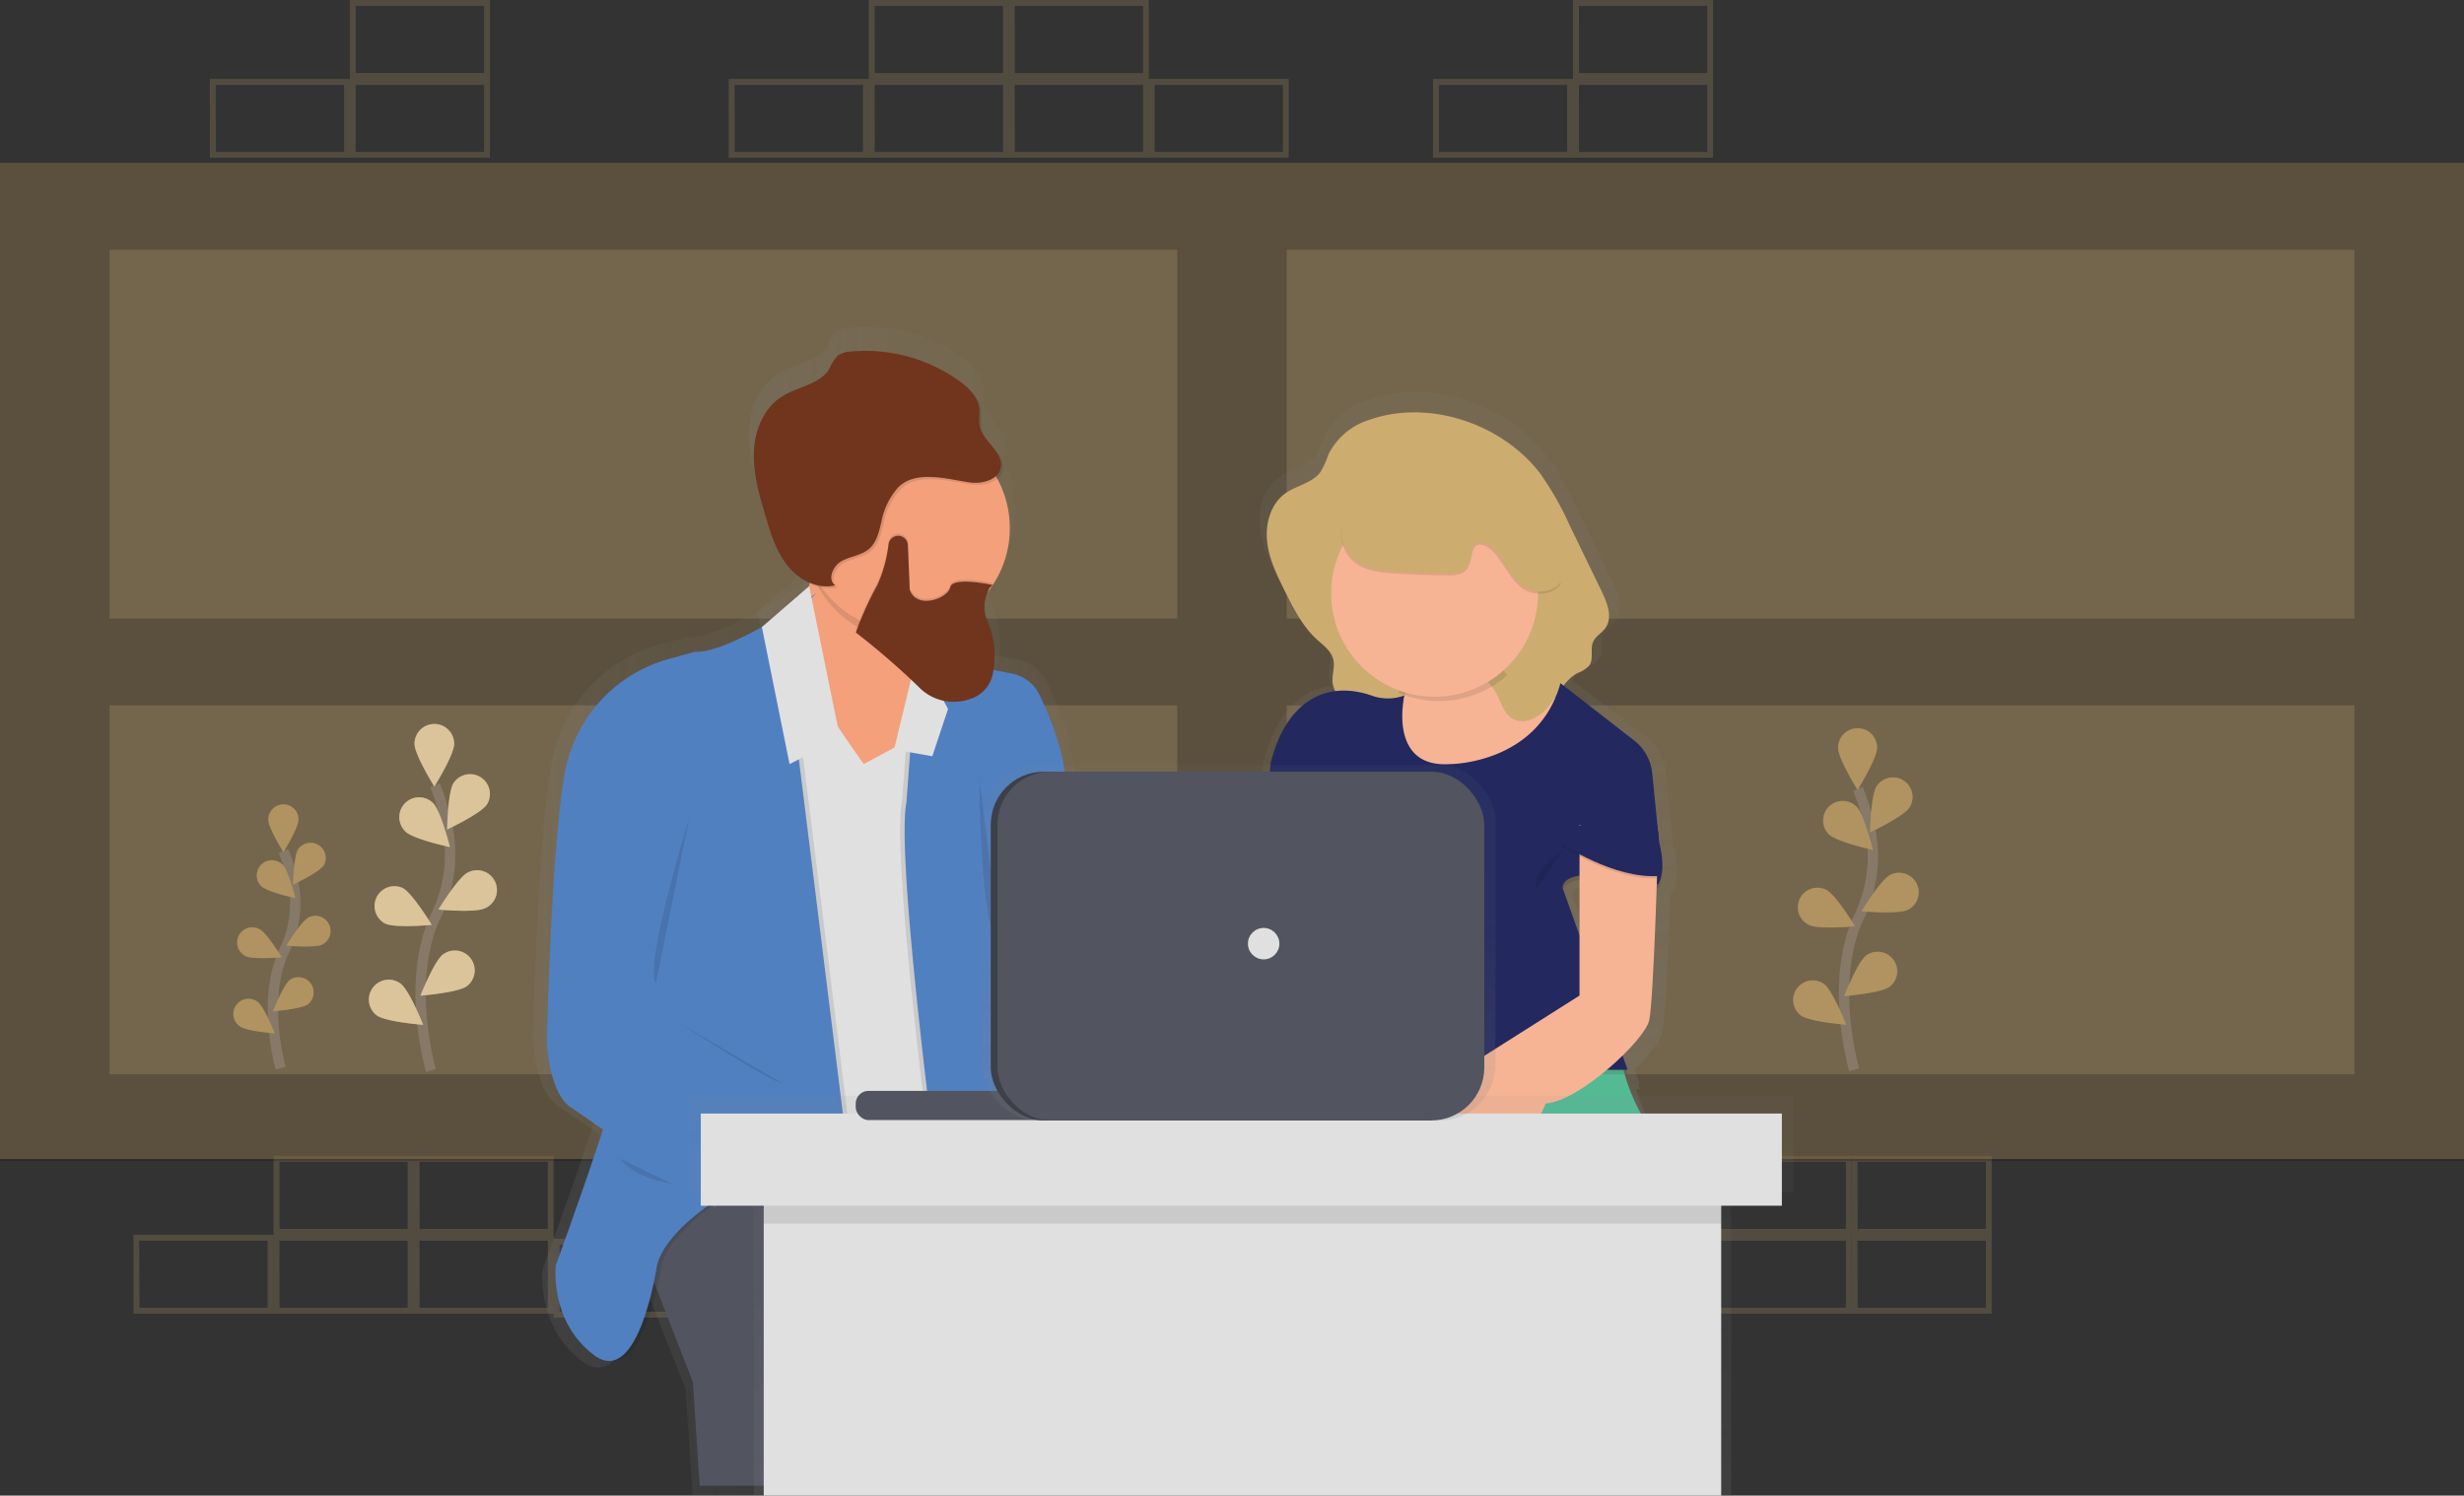 <svg xmlns="http://www.w3.org/2000/svg" xmlns:xlink="http://www.w3.org/1999/xlink" viewBox="0 0 478 290.17"><rect x="0" y="0" width="478" height="290.17" fill="#333333" stroke="none"/><defs><style>.cls-1,.cls-3,.cls-7{fill:#cdac70;}.cls-1{opacity:0.2;}.cls-1,.cls-20,.cls-21,.cls-22,.cls-30,.cls-4,.cls-5,.cls-7{isolation:isolate;}.cls-2{fill:none;stroke:#525460;stroke-miterlimit:10;stroke-width:2px;}.cls-30,.cls-4{fill:#040000;}.cls-4{opacity:0.25;}.cls-5{fill:#fff;opacity:0.5;}.cls-6{opacity:0.7;}.cls-7{opacity:0.6;}.cls-8{fill:url(#名称未設定グラデーション_2);}.cls-20,.cls-21,.cls-22,.cls-30,.cls-9{opacity:0.1;}.cls-10{fill:url(#名称未設定グラデーション_2-2);}.cls-11{fill:url(#名称未設定グラデーション_2-3);}.cls-12{fill:url(#名称未設定グラデーション_2-4);}.cls-13{fill:url(#名称未設定グラデーション_2-5);}.cls-14{fill:url(#名称未設定グラデーション_2-6);}.cls-15{fill:url(#名称未設定グラデーション_2-7);}.cls-16{fill:url(#名称未設定グラデーション_2-8);}.cls-17{fill:url(#名称未設定グラデーション_2-9);}.cls-18{fill:url(#名称未設定グラデーション_2-10);}.cls-19{fill:url(#名称未設定グラデーション_2-11);}.cls-20{fill:url(#名称未設定グラデーション_2-12);}.cls-21{fill:url(#名称未設定グラデーション_2-13);}.cls-22{fill:url(#名称未設定グラデーション_2-14);}.cls-23{fill:url(#名称未設定グラデーション_2-15);}.cls-24{fill:url(#名称未設定グラデーション_2-16);}.cls-25{fill:url(#名称未設定グラデーション_2-17);}.cls-26{fill:url(#名称未設定グラデーション_2-18);}.cls-27{fill:url(#名称未設定グラデーション_2-19);}.cls-28{fill:url(#名称未設定グラデーション_2-20);}.cls-29{fill:#525460;}.cls-31{fill:#e0e0e0;}.cls-32{fill:#f3a07b;}.cls-33{fill:#5180c1;}.cls-34{fill:#70351c;}.cls-35{fill:url(#名称未設定グラデーション_2-21);}.cls-36{fill:#f6b495;}.cls-37{fill:#54ba94;}.cls-38{fill:#23295f;}.cls-39{fill:url(#名称未設定グラデーション_2-22);}.cls-40{fill:url(#名称未設定グラデーション_2-23);}.cls-41{fill:#3d3f49;}</style><linearGradient id="名称未設定グラデーション_2" x1="225.26" y1="5244.99" x2="273.4" y2="5244.99" gradientTransform="matrix(1, 0, 0, -1, -105, 5504.11)" gradientUnits="userSpaceOnUse"><stop offset="0" stop-color="#7f8080" stop-opacity="0.25"/><stop offset="0.54" stop-color="#7f8080" stop-opacity="0.12"/><stop offset="1" stop-color="#7f8080" stop-opacity="0.1"/></linearGradient><linearGradient id="名称未設定グラデーション_2-2" x1="239.43" y1="5313.41" x2="306.06" y2="5313.41" xlink:href="#名称未設定グラデーション_2"/><linearGradient id="名称未設定グラデーション_2-3" x1="239.43" y1="5314.31" x2="306.06" y2="5314.31" xlink:href="#名称未設定グラデーション_2"/><linearGradient id="名称未設定グラデーション_2-4" x1="256.15" y1="5380.57" x2="290.19" y2="5380.57" xlink:href="#名称未設定グラデーション_2"/><linearGradient id="名称未設定グラデーション_2-5" x1="211.11" y1="5307.29" x2="269.75" y2="5307.29" xlink:href="#名称未設定グラデーション_2"/><linearGradient id="名称未設定グラデーション_2-6" x1="210.2" y1="5307.29" x2="268.84" y2="5307.29" xlink:href="#名称未設定グラデーション_2"/><linearGradient id="名称未設定グラデーション_2-7" x1="208.45" y1="5330.91" x2="262.96" y2="5330.91" xlink:href="#名称未設定グラデーション_2"/><linearGradient id="名称未設定グラデーション_2-8" x1="279.85" y1="5326.19" x2="338.79" y2="5326.19" xlink:href="#名称未設定グラデーション_2"/><linearGradient id="名称未設定グラデーション_2-9" x1="280.76" y1="5326.19" x2="339.7" y2="5326.19" xlink:href="#名称未設定グラデーション_2"/><linearGradient id="名称未設定グラデーション_2-10" x1="146.91" y1="5446.73" x2="162.72" y2="5446.73" gradientTransform="matrix(1, 0, 0, -1, 0, 5575)" xlink:href="#名称未設定グラデーション_2"/><linearGradient id="名称未設定グラデーション_2-11" x1="173.62" y1="5440.97" x2="184.53" y2="5440.97" gradientTransform="matrix(1, 0, 0, -1, 0, 5575)" xlink:href="#名称未設定グラデーション_2"/><linearGradient id="名称未設定グラデーション_2-12" x1="295.88" y1="5338.76" x2="299.97" y2="5338.76" xlink:href="#名称未設定グラデーション_2"/><linearGradient id="名称未設定グラデーション_2-13" x1="230.06" y1="5330.91" x2="237.29" y2="5330.91" xlink:href="#名称未設定グラデーション_2"/><linearGradient id="名称未設定グラデーション_2-14" x1="235.48" y1="5300.25" x2="256.14" y2="5300.25" xlink:href="#名称未設定グラデーション_2"/><linearGradient id="名称未設定グラデーション_2-15" x1="262.33" y1="5392.02" x2="288.55" y2="5392.02" xlink:href="#名称未設定グラデーション_2"/><linearGradient id="名称未設定グラデーション_2-16" x1="155.23" y1="5476.1" x2="197.01" y2="5476.1" gradientTransform="matrix(1, 0, 0, -1, 0, 5575)" xlink:href="#名称未設定グラデーション_2"/><linearGradient id="名称未設定グラデーション_2-17" x1="250.72" y1="5416.7" x2="300.68" y2="5416.7" xlink:href="#名称未設定グラデーション_2"/><linearGradient id="名称未設定グラデーション_2-18" x1="250.27" y1="5417.15" x2="300.21" y2="5417.15" xlink:href="#名称未設定グラデーション_2"/><linearGradient id="名称未設定グラデーション_2-19" x1="270.91" y1="5387.51" x2="298.93" y2="5387.51" xlink:href="#名称未設定グラデーション_2"/><linearGradient id="名称未設定グラデーション_2-20" x1="270.91" y1="5387.06" x2="298.93" y2="5387.06" xlink:href="#名称未設定グラデーション_2"/><linearGradient id="名称未設定グラデーション_2-21" x1="376.81" y1="5271.86" x2="376.81" y2="5428.03" xlink:href="#名称未設定グラデーション_2"/><linearGradient id="名称未設定グラデーション_2-22" x1="240.81" y1="5284.84" x2="240.81" y2="5362.45" gradientTransform="matrix(1, 0, 0, -1, 0, 5575)" xlink:href="#名称未設定グラデーション_2"/><linearGradient id="名称未設定グラデーション_2-23" x1="240.27" y1="5357.62" x2="240.27" y2="5426.55" gradientTransform="matrix(1, 0, 0, -1, 0, 5575)" xlink:href="#名称未設定グラデーション_2"/></defs><title>coachtech_reason1_1</title><g id="レイヤー_2" data-name="レイヤー 2"><g id="レイヤー_1-2" data-name="レイヤー 1"><path class="cls-1" d="M332,255.63H304.87v-15.3H332Zm-26-1.14h24.88v-13H306Z"/><path class="cls-1" d="M359.21,254.87H332V239.56h27.17Zm-26-1.15h24.88v-13H333.18Z"/><path class="cls-1" d="M386.38,254.87H359.21V239.56h27.17Zm-26-1.15h24.88v-13H360.35Z"/><path class="cls-1" d="M386.38,239.56H359.21V224.25h27.17Zm-26-1.15h24.88v-13H360.35Z"/><path class="cls-1" d="M359.21,239.56H332V224.25h27.17Zm-26-1.15h24.88v-13H333.18Z"/><path class="cls-1" d="M53.06,254.87H25.89V239.56H53.06Zm-26-1.15H51.91v-13H27Z"/><path class="cls-1" d="M80.23,254.87H53.06V239.56H80.23Zm-26-1.15H79.08v-13H54.21Z"/><path class="cls-1" d="M107.4,254.87H80.23V239.56H107.4Zm-26-1.15h24.87v-13H81.38Z"/><path class="cls-1" d="M134.57,255.63H107.4v-15.3h27.17Zm-26-1.14h24.87v-13H108.55Z"/><path class="cls-1" d="M107.4,239.56H80.23V224.25H107.4Zm-26-1.15h24.87v-13H81.38Z"/><path class="cls-1" d="M80.23,239.56H53.06V224.25H80.23Zm-26-1.15H79.08v-13H54.21Z"/><path class="cls-2" d="M359.7,207.55s-5-17.08.94-29.65A27,27,0,0,0,362.82,161a44.85,44.85,0,0,0-2.4-7.94"/><path class="cls-3" d="M364.14,145.08c0,2.09-3.79,8.16-3.79,8.16s-3.78-6.07-3.78-8.16a3.79,3.79,0,1,1,7.58,0Z"/><path class="cls-3" d="M370.41,156.69c-1.15,1.75-7.62,4.79-7.62,4.79s.12-7.16,1.25-8.92a3.79,3.79,0,0,1,6.37,4.12Z"/><path class="cls-3" d="M370.13,176.5c-1.87.94-9,.29-9,.29s3.71-6.12,5.58-7.06a3.79,3.79,0,0,1,3.42,6.77Z"/><path class="cls-3" d="M366.55,191.45c-1.68,1.24-8.8,1.8-8.8,1.8s2.62-6.65,4.31-7.9a3.79,3.79,0,0,1,4.51,6.09Z"/><path class="cls-3" d="M354.83,161.89c1.5,1.46,8.5,3,8.5,3s-1.72-7-3.22-8.42a3.79,3.79,0,0,0-5.28,5.44h0Z"/><path class="cls-3" d="M350.86,179.41c1.87,1,9,.29,9,.29s-3.71-6.12-5.59-7.06a3.79,3.79,0,1,0-3.41,6.77Z"/><path class="cls-3" d="M349.34,197c1.69,1.25,8.81,1.81,8.81,1.81s-2.61-6.64-4.3-7.9a3.79,3.79,0,0,0-4.51,6.09Z"/><path class="cls-4" d="M364.14,145.08c0,2.09-3.79,8.16-3.79,8.16s-3.78-6.07-3.78-8.16a3.79,3.79,0,1,1,7.58,0Z"/><path class="cls-4" d="M370.41,156.69c-1.15,1.75-7.62,4.79-7.62,4.79s.12-7.16,1.25-8.92a3.79,3.79,0,0,1,6.37,4.12Z"/><path class="cls-4" d="M370.13,176.5c-1.87.94-9,.29-9,.29s3.71-6.12,5.58-7.06a3.79,3.79,0,0,1,3.42,6.77Z"/><path class="cls-4" d="M366.55,191.45c-1.68,1.24-8.8,1.8-8.8,1.8s2.62-6.65,4.31-7.9a3.79,3.79,0,0,1,4.51,6.09Z"/><path class="cls-4" d="M354.83,161.89c1.5,1.46,8.5,3,8.5,3s-1.72-7-3.22-8.42a3.79,3.79,0,0,0-5.28,5.44h0Z"/><path class="cls-4" d="M350.86,179.41c1.87,1,9,.29,9,.29s-3.71-6.12-5.59-7.06a3.79,3.79,0,1,0-3.41,6.77Z"/><path class="cls-4" d="M349.34,197c1.69,1.25,8.81,1.81,8.81,1.81s-2.61-6.64-4.3-7.9a3.79,3.79,0,0,0-4.51,6.09Z"/><path class="cls-2" d="M83.6,207.68s-5.11-17.33,1-30.07a27.37,27.37,0,0,0,2.22-17.18,46.4,46.4,0,0,0-2.43-8.08"/><path class="cls-3" d="M88.11,144.31c0,2.13-3.85,8.29-3.85,8.29s-3.85-6.18-3.85-8.29a3.85,3.85,0,0,1,7.7,0Z"/><path class="cls-3" d="M94.47,156.06c-1.15,1.79-7.73,4.87-7.73,4.87s.11-7.27,1.27-9.05a3.85,3.85,0,0,1,6.54,4.05Z"/><path class="cls-3" d="M94.19,176.17c-1.92,1-9.13.29-9.13.29s3.77-6.2,5.66-7.16a3.85,3.85,0,1,1,3.47,6.87Z"/><path class="cls-3" d="M90.56,191.33c-1.7,1.27-9,1.84-9,1.84s2.68-6.76,4.38-8a3.85,3.85,0,0,1,4.59,6.19Z"/><path class="cls-3" d="M78.66,161.34c1.53,1.48,8.62,3,8.62,3s-1.74-7-3.26-8.53a3.84,3.84,0,1,0-5.43,5.44l.07.08Z"/><path class="cls-3" d="M74.63,179.14c1.91,1,9.13.29,9.13.29s-3.77-6.2-5.67-7.16a3.85,3.85,0,0,0-3.46,6.87Z"/><path class="cls-3" d="M73.09,197c1.71,1.26,9,1.83,9,1.83s-2.68-6.75-4.38-8a3.85,3.85,0,0,0-4.59,6.19h0Z"/><path class="cls-5" d="M88.11,144.31c0,2.13-3.85,8.29-3.85,8.29s-3.85-6.18-3.85-8.29a3.85,3.85,0,0,1,7.7,0Z"/><path class="cls-5" d="M94.47,156.06c-1.15,1.79-7.73,4.87-7.73,4.87s.11-7.27,1.27-9.05a3.85,3.85,0,0,1,6.54,4.05Z"/><path class="cls-5" d="M94.19,176.17c-1.92,1-9.13.29-9.13.29s3.77-6.2,5.66-7.16a3.85,3.85,0,1,1,3.47,6.87Z"/><path class="cls-5" d="M90.56,191.33c-1.7,1.27-9,1.84-9,1.84s2.68-6.76,4.38-8a3.85,3.85,0,0,1,4.59,6.19Z"/><path class="cls-5" d="M78.66,161.34c1.53,1.48,8.62,3,8.62,3s-1.74-7-3.26-8.53a3.84,3.84,0,1,0-5.43,5.44l.07.08Z"/><path class="cls-5" d="M74.63,179.14c1.91,1,9.13.29,9.13.29s-3.77-6.2-5.67-7.16a3.85,3.85,0,0,0-3.46,6.87Z"/><path class="cls-5" d="M73.09,197c1.71,1.26,9,1.83,9,1.83s-2.68-6.75-4.38-8a3.85,3.85,0,0,0-4.59,6.19h0Z"/><path class="cls-2" d="M54.47,207.25s-3.89-13.19.73-22.93a20.78,20.78,0,0,0,1.69-13.08A35.69,35.69,0,0,0,55,165.09"/><path class="cls-3" d="M57.91,159c0,1.62-2.93,6.31-2.93,6.31s-2.93-4.69-2.93-6.31a2.93,2.93,0,0,1,5.86,0Z"/><path class="cls-3" d="M62.76,167.91c-.88,1.36-5.9,3.71-5.9,3.71s.09-5.53,1-6.89a2.94,2.94,0,0,1,4.93,3.19h0Z"/><path class="cls-3" d="M62.55,183.24c-1.45.72-7,.22-7,.22s2.87-4.73,4.32-5.46a2.93,2.93,0,0,1,2.64,5.24Z"/><path class="cls-3" d="M59.78,194.8c-1.31,1-6.82,1.39-6.82,1.39s2-5.14,3.33-6.12a2.94,2.94,0,0,1,3.49,4.72Z"/><path class="cls-3" d="M50.71,171.94c1.15,1.13,6.57,2.29,6.57,2.29s-1.32-5.36-2.49-6.5a2.93,2.93,0,0,0-4.08,4.21Z"/><path class="cls-3" d="M47.64,185.49c1.45.73,7,.23,7,.23s-2.87-4.73-4.32-5.46a2.93,2.93,0,1,0-2.64,5.23Z"/><path class="cls-3" d="M46.47,199.08c1.3,1,6.81,1.4,6.81,1.4s-2-5.15-3.33-6.13a2.93,2.93,0,1,0-3.48,4.72h0Z"/><path class="cls-4" d="M57.91,159c0,1.62-2.93,6.31-2.93,6.31s-2.93-4.69-2.93-6.31a2.93,2.93,0,0,1,5.86,0Z"/><path class="cls-4" d="M62.76,167.91c-.88,1.36-5.9,3.71-5.9,3.71s.09-5.53,1-6.89a2.94,2.94,0,0,1,4.93,3.19h0Z"/><path class="cls-4" d="M62.55,183.24c-1.45.72-7,.22-7,.22s2.87-4.73,4.32-5.46a2.93,2.93,0,0,1,2.64,5.24Z"/><path class="cls-4" d="M59.78,194.8c-1.31,1-6.82,1.39-6.82,1.39s2-5.14,3.33-6.12a2.94,2.94,0,0,1,3.49,4.72Z"/><path class="cls-4" d="M50.71,171.94c1.15,1.13,6.57,2.29,6.57,2.29s-1.32-5.36-2.49-6.5a2.93,2.93,0,0,0-4.08,4.21Z"/><path class="cls-4" d="M47.64,185.49c1.45.73,7,.23,7,.23s-2.87-4.73-4.32-5.46a2.93,2.93,0,1,0-2.64,5.23Z"/><path class="cls-4" d="M46.47,199.08c1.3,1,6.81,1.4,6.81,1.4s-2-5.15-3.33-6.13a2.93,2.93,0,1,0-3.48,4.72h0Z"/><g class="cls-6"><rect class="cls-7" y="31.61" width="478" height="193.26"/><path class="cls-4" d="M0,31.61V225.25H478V31.61ZM21.24,48.45H228.38V120H21.24Zm0,88.4H228.38v71.57H21.24Zm435.52,71.57H249.62V136.85H456.76Zm0-88.41H249.62V48.45H456.76Z"/></g><g class="cls-6"><path class="cls-8" d="M158,232.24s-33.16-12.12-37.7,4.94L133,269.51l1.36,20.66H162V272.65s-4.08-17.51,6.36-28.28Z"/><g class="cls-9"><path class="cls-10" d="M163.51,136c-1.41-.46-3.1-.88-4.25.05a10.33,10.33,0,0,0-1.47,2.09c-1.72,2.25-5.18,1.83-7.92,2.64-4,1.19-6.51,5.17-7.93,9.07-6.3,17.22.72,36.92-4.76,54.41-1.61,5.15-4.25,10.86-1.64,15.59.86,1.58,2.29,2.9,2.71,4.65.59,2.37-.54,5.47,1.44,6.92a6.13,6.13,0,0,0,2.15.76c4.47,1.18,7.85,4.66,11.26,7.75s7.5,6.08,12.12,5.88a19.3,19.3,0,0,0,4.39-.87l22.93-6.38c2.29-.64,4.79-1.42,6.12-3.38a9.67,9.67,0,0,0,1.28-4.1,108.79,108.79,0,0,0,1.12-16.43,14.21,14.21,0,0,0-.77-5.35c-.76-2-2.29-3.51-3.41-5.29-2.15-3.44-2.73-7.58-3.26-11.59-.84-6.38-1.69-12.88-.52-19.21.5-2.72,1.37-5.36,1.94-8.06a38.21,38.21,0,0,0,.44-13.36c-.54-3.7-1.68-7.44-4.21-10.22a10.72,10.72,0,0,0-6.35-3.45c-3.1-.38-4.65,1.41-7.41,2.07C173.42,141.25,167.44,137.34,163.51,136Z"/></g><path class="cls-11" d="M163.51,135.13c-1.41-.47-3.1-.88-4.25.05a10.06,10.06,0,0,0-1.47,2.09c-1.72,2.25-5.18,1.83-7.92,2.64-4,1.18-6.51,5.17-7.93,9.07-6.3,17.22.72,36.92-4.76,54.41-1.61,5.14-4.25,10.86-1.64,15.59.86,1.58,2.29,2.9,2.71,4.64.59,2.37-.54,5.48,1.44,6.92a6,6,0,0,0,2.15.77c4.47,1.17,7.85,4.65,11.26,7.75s7.49,6.11,12.12,5.9a19.86,19.86,0,0,0,4.39-.87l22.93-6.39c2.29-.63,4.79-1.41,6.12-3.37a9.71,9.71,0,0,0,1.28-4.1,108.79,108.79,0,0,0,1.12-16.43,14.29,14.29,0,0,0-.77-5.36c-.76-1.94-2.29-3.5-3.41-5.28-2.15-3.44-2.73-7.58-3.26-11.59-.84-6.38-1.69-12.88-.52-19.21.5-2.72,1.37-5.36,1.94-8.06a38.26,38.26,0,0,0,.44-13.37c-.54-3.69-1.68-7.43-4.21-10.21a10.72,10.72,0,0,0-6.35-3.45c-3.1-.38-4.65,1.4-7.41,2.07C173.42,140.33,167.44,136.45,163.51,135.13Z"/><path class="cls-12" d="M157.05,101.14s.46,17.06-5,16.62S167.48,146,167.48,146l17.71-9.43S174.75,120,182,109.67,157.05,101.14,157.05,101.14Z"/><g class="cls-9"><path class="cls-13" d="M126.62,246.16s-3.63,24.7-12.72,18-7.72-18-7.72-18,17.71-47.59,16.81-54.78,30.23-63,30.23-63l11.53,91.76S130.25,232.69,126.62,246.16Z"/></g><path class="cls-14" d="M125.71,246.16s-3.63,24.7-12.71,18-7.73-18-7.73-18,17.72-47.59,16.81-54.78,30.23-63,30.23-63l11.53,91.76S129.34,232.69,125.71,246.16Z"/><path class="cls-15" d="M158,111.92S140.24,124,133.42,123.59L128.13,125a29,29,0,0,0-21,22.38l-.09.42c-2.71,14.37-3.63,53.89-3.63,53.89s.46,10.33,5,13l29.08,19.75s-.9-21.55,10-23.79-2.72-.9-2.72-.9l-20-11.67s.45-17.52,5.9-23.35,24.53-36.35,24.53-36.35l-5.45-18.86Z"/><g class="cls-9"><path class="cls-16" d="M177.49,123.59s11.15,2.92,19,4.35a7.84,7.84,0,0,1,5.68,4.29c2.36,4.86,6,13.66,5.33,21l6.81,26.49,19.52,23.35-17.71,8.08-20-22,16.34,41.76L182,232.24s-9.08-67.35-6.81-78.57Z"/></g><path class="cls-17" d="M178.39,123.59s11.16,2.92,19,4.35a7.84,7.84,0,0,1,5.68,4.29c2.35,4.86,6,13.66,5.33,21l6.81,26.49,19.52,23.35L217,211.14l-20-22,16.37,41.76-30.44,1.34s-9.08-67.35-6.81-78.57Z"/><polygon class="cls-18" points="156.46 110.49 162.72 140.88 152.51 146.04 146.91 118.67 156.46 110.49"/><polygon class="cls-19" points="173.62 143.12 178.39 123.59 184.53 135.04 181.35 144.47 173.62 143.12"/><path class="cls-20" d="M190.88,149s0,30.53,4.09,32.77"/><path class="cls-21" d="M132.29,156.59s-9.42,30.07-6.75,33.22"/><path class="cls-22" d="M130.48,197.89s18.17,11.74,20.66,11.93"/><g class="cls-9"><path class="cls-23" d="M157.5,102.94s.07,2.63-.17,5.79a21,21,0,0,0,22.59,12.36,15.39,15.39,0,0,1,2.56-9.61C189.75,101.14,157.5,102.94,157.5,102.94Z"/></g><ellipse class="cls-24" cx="176.12" cy="98.9" rx="20.89" ry="20.65"/><g class="cls-9"><path class="cls-25" d="M189.38,90.22c2.53.33,5.74-.5,6.24-3,.62-3.13-3.62-5.17-4.27-8.29-.25-1.17,0-2.4-.1-3.59C191,73,189,71.12,187,69.73A32.89,32.89,0,0,0,165.35,64a4.86,4.86,0,0,0-2.68.84,10.1,10.1,0,0,0-1.73,2.68c-2,3.13-6.36,3.5-9.52,5.45-3.69,2.3-5.52,6.76-5.68,11.06s1.07,8.53,2.29,12.66c1.05,3.51,2.14,7.12,4.44,10s6.09,4.88,9.69,4c-1.65-1.17-.45-3.9,1.34-4.86s4-1.12,5.53-2.44,2-3.48,2.49-5.45a14.17,14.17,0,0,1,3.36-6.81C178.48,87.63,185,89.63,189.38,90.22Z"/></g><path class="cls-26" d="M188.91,89.77c2.53.34,5.74-.5,6.24-3,.62-3.13-3.62-5.16-4.27-8.29-.25-1.17,0-2.4-.1-3.59-.28-2.39-2.24-4.24-4.23-5.63a32.88,32.88,0,0,0-21.66-5.71,4.85,4.85,0,0,0-2.67.84,10.1,10.1,0,0,0-1.73,2.68c-2,3.13-6.36,3.5-9.52,5.45-3.69,2.29-5.52,6.76-5.68,11.06s1.07,8.52,2.29,12.66c1,3.51,2.14,7.12,4.43,10s6.1,4.88,9.7,4c-1.65-1.18-.45-3.91,1.34-4.86s4-1.12,5.53-2.44,2-3.49,2.48-5.45a14.19,14.19,0,0,1,3.37-6.81C178,87.18,184.52,89.18,188.91,89.77Z"/><g class="cls-9"><path class="cls-27" d="M172.51,101.69a27.27,27.27,0,0,1-2.27,8.16,65.89,65.89,0,0,0-4.33,9.48h0a150.76,150.76,0,0,1,12.62,10.78A9.93,9.93,0,0,0,189,132.63a6.63,6.63,0,0,0,4.67-5.22,17,17,0,0,0-1.06-10,7.42,7.42,0,0,1,0-6.12,2.39,2.39,0,0,1,1.09-1.36s-8.18-1.8-8.63.44-6.81,4.49-8.17.45l-.39-8.91a1.94,1.94,0,0,0-2-1.86h0A2,2,0,0,0,172.51,101.69Z"/></g><path class="cls-28" d="M172.51,102.14a27.41,27.41,0,0,1-2.27,8.17,65.28,65.28,0,0,0-4.33,9.47h0a150.76,150.76,0,0,1,12.62,10.78A9.93,9.93,0,0,0,189,133.08a6.63,6.63,0,0,0,4.67-5.22,17,17,0,0,0-1.06-10,7.42,7.42,0,0,1,0-6.12,2.39,2.39,0,0,1,1.09-1.36s-8.18-1.8-8.63.45-6.81,4.49-8.17.44l-.39-8.9a2,2,0,0,0-2-1.87h0A2,2,0,0,0,172.51,102.14Z"/></g><path class="cls-29" d="M158.4,232s-31.83-11.77-36.19,4.79l12.21,31.38,1.3,20.08h26.6v-17s-3.93-17,6.12-27.47Z"/><path class="cls-30" d="M163.73,138.53c-1.35-.45-3-.86-4.08.05a10.19,10.19,0,0,0-1.41,2c-1.65,2.19-5,1.78-7.6,2.56-3.86,1.15-6.24,5-7.61,8.8-6.05,16.72.69,35.86-4.57,52.84-1.53,5-4.08,10.54-1.58,15.14.83,1.53,2.19,2.81,2.61,4.51.56,2.29-.53,5.32,1.38,6.72a6.08,6.08,0,0,0,2.06.76c4.29,1.15,7.54,4.52,10.81,7.53s7.2,5.91,11.63,5.71a18.82,18.82,0,0,0,4.21-.84l22-6.2c2.21-.63,4.59-1.38,5.88-3.28a9.66,9.66,0,0,0,1.23-4,105.25,105.25,0,0,0,1.07-16,14.25,14.25,0,0,0-.72-5.2c-.77-1.89-2.21-3.4-3.28-5.13-2.06-3.34-2.62-7.37-3.13-11.26-.81-6.19-1.62-12.51-.5-18.66.48-2.63,1.31-5.2,1.86-7.82a37.25,37.25,0,0,0,.42-13c-.51-3.59-1.62-7.23-4-9.92a10.22,10.22,0,0,0-6.1-3.35c-3-.38-4.46,1.36-7.11,2C173.25,143.57,167.5,139.79,163.73,138.53Z"/><path class="cls-31" d="M163.73,137.66c-1.35-.45-3-.86-4.08.05a10.41,10.41,0,0,0-1.41,2c-1.65,2.19-5,1.78-7.6,2.57-3.86,1.15-6.24,5-7.61,8.8-6.05,16.72.69,35.85-4.57,52.83-1.53,5-4.08,10.55-1.58,15.15.83,1.53,2.19,2.81,2.61,4.5.56,2.3-.53,5.32,1.38,6.72a6.09,6.09,0,0,0,2.06.77c4.29,1.15,7.54,4.52,10.81,7.53s7.2,5.9,11.63,5.71a18.29,18.29,0,0,0,4.21-.85l22-6.19c2.21-.63,4.59-1.38,5.88-3.28a9.51,9.51,0,0,0,1.23-4,106.47,106.47,0,0,0,1.08-16,14,14,0,0,0-.73-5.2c-.77-1.89-2.2-3.4-3.28-5.13-2.06-3.34-2.62-7.36-3.13-11.26-.81-6.19-1.62-12.51-.5-18.66.48-2.63,1.31-5.2,1.87-7.82a37.74,37.74,0,0,0,.42-13c-.52-3.58-1.62-7.22-4-9.92a10.26,10.26,0,0,0-6.09-3.36c-3-.38-4.46,1.36-7.11,2C173.25,142.7,167.5,138.92,163.73,137.66Z"/><path class="cls-32" d="M157.53,104.64s.44,16.57-4.79,16.13,14.82,27.47,14.82,27.47l17-9.16s-10-16.13-3.06-26.16S157.53,104.64,157.53,104.64Z"/><path class="cls-30" d="M128.32,245.47s-3.49,24-12.21,17.44-7.41-17.44-7.41-17.44,17-46.22,16.13-53.19,29-61.21,29-61.21l11.07,89.11S131.8,232.39,128.32,245.47Z"/><path class="cls-33" d="M127.45,245.47s-3.49,24-12.21,17.44-7.42-17.44-7.42-17.44,17-46.22,16.14-53.19,29-61.21,29-61.21l11.07,89.11S130.93,232.39,127.45,245.47Z"/><path class="cls-33" d="M158.4,115.1s-17,11.78-23.54,11.34l-5.08,1.4a28.06,28.06,0,0,0-20.13,21.72l-.08.42c-2.62,14-3.49,52.32-3.49,52.32s.44,10,4.8,12.63l27.9,19.2s-.87-20.92,9.59-23.1-2.61-.87-2.61-.87l-19.19-11.34s.44-17,5.67-22.67,23.54-35.32,23.54-35.32l-5.23-18.33Z"/><path class="cls-30" d="M177.15,126.44s10.71,2.84,18.21,4.21a7.6,7.6,0,0,1,5.45,4.17c2.26,4.72,5.71,13.26,5.11,20.39l6.54,25.72,18.75,22.67-17,7.86L195,190.1l15.69,40.56L181.51,232s-8.72-65.4-6.54-76.3Z"/><path class="cls-33" d="M178,126.44s10.72,2.84,18.21,4.21a7.58,7.58,0,0,1,5.45,4.17c2.26,4.72,5.71,13.26,5.11,20.39l6.54,25.72,18.76,22.67-17,7.85L195.9,190.08l15.69,40.57L182.38,232s-8.72-65.4-6.54-76.3Z"/><polygon class="cls-31" points="156.97 113.72 162.98 143.23 153.17 148.24 147.8 121.66 156.97 113.72"/><polygon class="cls-31" points="173.44 145.41 178.02 126.44 183.91 137.56 180.86 146.72 173.44 145.41"/><path class="cls-30" d="M190,151.08s0,29.64,3.92,31.82"/><path class="cls-30" d="M133.77,158.47s-9.05,29.2-6.51,32.26"/><path class="cls-30" d="M132,198.6s17.44,11.4,19.84,11.59"/><path class="cls-30" d="M158,106.39s.07,2.55-.16,5.62a20.06,20.06,0,0,0,21.69,12,15.17,15.17,0,0,1,2.45-9.33C188.91,104.64,158,106.39,158,106.39Z"/><circle class="cls-32" cx="175.84" cy="102.46" r="20.06"/><path class="cls-30" d="M188.56,94c2.43.33,5.53-.48,6-2.89.59-3-3.48-5-4.11-8-.23-1.15.05-2.33-.09-3.48-.27-2.33-2.15-4.12-4.07-5.47a31.25,31.25,0,0,0-20.79-5.54,4.67,4.67,0,0,0-2.58.81A9.75,9.75,0,0,0,161.26,72c-1.88,3-6.12,3.4-9.13,5.3-3.55,2.21-5.3,6.56-5.46,10.74s1,8.28,2.21,12.29c1,3.41,2.05,6.92,4.25,9.71s5.86,4.74,9.31,3.9c-1.58-1.15-.43-3.79,1.28-4.72s3.83-1.08,5.32-2.37,1.91-3.38,2.38-5.29A13.94,13.94,0,0,1,174.66,95C178.11,91.5,184.32,93.46,188.56,94Z"/><path class="cls-34" d="M188.15,93.6c2.43.32,5.52-.49,6-2.89.59-3-3.48-5-4.1-8-.24-1.15,0-2.33-.09-3.48-.3-2.34-2.19-4.14-4.1-5.48a31.25,31.25,0,0,0-20.79-5.55,4.59,4.59,0,0,0-2.57.82,9.45,9.45,0,0,0-1.66,2.61c-1.88,3-6.12,3.39-9.13,5.29-3.55,2.21-5.3,6.56-5.46,10.74s1,8.28,2.21,12.29c1,3.41,2.05,6.92,4.25,9.71s5.86,4.75,9.31,3.9c-1.59-1.14-.43-3.79,1.28-4.72s3.83-1.08,5.32-2.37,1.91-3.38,2.38-5.29a14,14,0,0,1,3.23-6.61C177.67,91.08,183.9,93,188.15,93.6Z"/><path class="cls-30" d="M172.37,105.17a26.54,26.54,0,0,1-2.18,7.93,63.63,63.63,0,0,0-4.16,9.18h0a144.6,144.6,0,0,1,12.11,10.47,9.45,9.45,0,0,0,10,2.45,6.4,6.4,0,0,0,4.48-5.07,16.81,16.81,0,0,0-1-9.73,7.28,7.28,0,0,1,0-5.94,2.39,2.39,0,0,1,1-1.32s-7.85-1.74-8.29.44-6.54,4.36-7.84.43l-.36-8.65a1.9,1.9,0,0,0-1.89-1.81h0A1.88,1.88,0,0,0,172.37,105.17Z"/><path class="cls-34" d="M172.37,105.61a26.4,26.4,0,0,1-2.18,7.92,63.25,63.25,0,0,0-4.16,9.19h0a144.6,144.6,0,0,1,12.11,10.47,9.43,9.43,0,0,0,10,2.44,6.37,6.37,0,0,0,4.48-5.06,16.81,16.81,0,0,0-1-9.73,7.26,7.26,0,0,1,0-6,2.37,2.37,0,0,1,1-1.33s-7.85-1.74-8.29.44-6.53,4.38-7.85.46l-.36-8.65a1.89,1.89,0,0,0-1.89-1.81h0A1.89,1.89,0,0,0,172.37,105.61Z"/><path class="cls-35" d="M328.21,229.65s-7.88-7.88-10.78-18.37h.68l-.32-.91h.32l-1-2.91c2.91-2.86,5.06-5.62,5.4-7.2.59-2.65,1.18-17,1.54-26.93l.31.08a8.43,8.43,0,0,0,.87-4.46,17.35,17.35,0,0,0-.64-5l-1.42-14.22a9.74,9.74,0,0,0-3.73-6.68L305,131.92a9.25,9.25,0,0,1,2.82-2.5,6.5,6.5,0,0,0,2.34-1.48c1-1.36.15-3.37.83-4.91.51-1.14,1.78-1.79,2.52-2.82,1.51-2.11.41-5-.72-7.35L306.25,99.3a60.85,60.85,0,0,0-6.19-10.85c-7.78-10.13-22.75-15.17-34.95-10.78a13.86,13.86,0,0,0-8.17,7,17.89,17.89,0,0,1-1.57,3.51c-1.68,2.33-4.94,2.77-7.28,4.45-3,2.15-4.08,6.21-3.67,9.86s2.1,7,3.75,10.34,3.53,7,6.38,9.6c1.34,1.22,3,2.35,3.39,4.11.36,1.5-.28,3.06-.14,4.62a4.62,4.62,0,0,0,.55,1.85c-6.44.81-11,6.16-13.05,14.12-.13.49-.18.76-.18.76l-.91,8.25c0,.35,0,.7,0,1a11,11,0,0,0,1.15,5.36v28.94L217.81,209c-4.13,1.84-3.22,16.53,5.05,19.28s15.62-14.66,15.62-14.66c5-.34,13.49-7.05,18-12.25a8.3,8.3,0,0,0,2.4,2.5c-3.28,7.4-9.77,22.72-8.74,25.82.63,1.88,16.75,2,34.19,1.68a7.86,7.86,0,0,0,1.39.62,6.31,6.31,0,0,0,5.36-.79C310,230.62,328.21,229.65,328.21,229.65Zm-23.27-56.12c.38-1.06,1.64-1.64,3.32-1.91v11.16Zm-1.61-39.22h0l.06-.08Z"/><path class="cls-36" d="M262,159.58s-.87,30.95-1.74,34.88-13.51,15.68-20.06,16.13c0,0-7,16.57-14.83,13.95s-8.72-16.56-4.79-18.31l26.17-16.57V156.53Z"/><path class="cls-37" d="M261.3,197.51s-11.34,24.41-10,28.34,74.12,0,74.12,0-13.52-13.52-10.9-28.34Z"/><path class="cls-36" d="M270,125.13s1.74,17-1.31,20.93,12.21,6.13,13.52,6.13,15.26-4.8,17.87-6.13,4.8-10.9,4.8-10.9-13.08,2.62-17-12.62Z"/><path class="cls-3" d="M265.45,81.52a13.16,13.16,0,0,0-7.76,6.68,17.52,17.52,0,0,1-1.49,3.33c-1.59,2.22-4.69,2.63-6.89,4.21-2.83,2.05-3.88,5.9-3.49,9.38s2,6.67,3.56,9.8c1.65,3.28,3.35,6.64,6.06,9.12,1.26,1.14,2.81,2.23,3.21,3.9.35,1.43-.26,2.93-.14,4.39.32,3.63,4.65,5.31,8.27,5.72,1.57.17,3.37.18,4.48-1a7.94,7.94,0,0,0,1.21-2.1,10.05,10.05,0,0,1,17.93-.18c.85,1.63,1.34,3.61,2.89,4.59,2.36,1.53,5.52-.26,7.27-2.47s3-5,5.48-6.31a5.9,5.9,0,0,0,2.22-1.41c1-1.28.15-3.19.8-4.65.49-1.1,1.68-1.7,2.38-2.68,1.44-2,.39-4.77-.67-7L304.54,102a58.49,58.49,0,0,0-5.88-10.3C291.25,82.13,277,77.34,265.45,81.52Z"/><path class="cls-30" d="M281.35,149.11s17,0,21.37-15.69L317,144.52a9.2,9.2,0,0,1,3.52,6.36l1.35,13.51s1.53,5-.22,8.06c0,0-18.09-4.59-18.53.66l12.63,35.31s-19.62.44-24.85-3.06c0,0-21.36,4.36-26.59-.44s-10.47-4.35-6.13-15.26c0,0-8.72-8.72-4.79-20.93s.22.22.22.22-8.47-4.14-8-12l.88-7.85s0-.26.16-.72c2.66-10.34,9.8-16.08,19.85-12.42a9.15,9.15,0,0,0,5.93-.15S269.15,150,281.35,149.11Z"/><path class="cls-38" d="M281.35,148.24s17,0,21.37-15.69L317,143.65a9.2,9.2,0,0,1,3.52,6.36l1.35,13.5s1.53,5-.22,8.07c0,0-18.09-4.59-18.53.65l12.63,35.32s-19.62.44-24.85-3.06c0,0-21.36,4.36-26.59-.44s-10.47-4.36-6.13-15.26c0,0-8.72-8.72-4.79-20.93s.22.22.22.22-8.47-4.14-8-12l.88-7.85s0-.26.16-.73c2.66-10.33,9.8-16.07,19.85-12.41a9.19,9.19,0,0,0,5.93-.16S269.15,149.11,281.35,148.24Z"/><path class="cls-36" d="M321.68,163.07s-.87,31-1.74,34.88-13.52,15.69-20.06,16.13c0,0-7,16.56-14.82,13.95s-8.72-16.57-4.8-18.31l26.16-16.57V160Z"/><path class="cls-30" d="M303,164.16s10,6.8,18.75,6.23c0,0,.88-11.68-1.74-12.34S306,158.05,303,164.16Z"/><path class="cls-38" d="M303,163.72s10,6.8,18.75,6.24c0,0,.88-11.69-1.74-12.34S306,157.62,303,163.72Z"/><path class="cls-30" d="M288.77,123.39,270.89,126s.4,3.93.48,8.45A20.08,20.08,0,0,0,292.42,131,19.49,19.49,0,0,1,288.77,123.39Z"/><circle class="cls-36" cx="278.3" cy="115.11" r="20.06"/><path class="cls-30" d="M283.59,111.25a6.29,6.29,0,0,1-2.68.38c-3.55,0-7.09-.15-10.64-.38-2.67-.18-5.54-.5-7.61-2.22-2.79-2.29-3.23-6.64-1.79-10s4.37-5.78,7.47-7.66A22.38,22.38,0,0,1,274,88.87c5.74-1.56,12.1.36,16.67,4.18s7.48,9.36,9,15.11c.53,2,1.22,4.36,3.19,5-1.32,2.18-4.52,2.53-6.82,1.43-3.39-1.61-5.12-7.78-8.17-8.75C284.48,104.73,286.45,109.93,283.59,111.25Z"/><path class="cls-3" d="M283.59,110.81a6.14,6.14,0,0,1-2.68.39c-3.55,0-7.09-.15-10.64-.39-2.67-.18-5.54-.49-7.61-2.21-2.79-2.3-3.23-6.65-1.79-10s4.37-5.77,7.47-7.65A22.12,22.12,0,0,1,274,88.44c5.74-1.56,12.11.36,16.67,4.19s7.48,9.35,9,15.1c.54,2,1.22,4.37,3.19,5-1.31,2.18-4.51,2.53-6.81,1.43-3.39-1.61-5.13-7.78-8.17-8.75C284.48,104.29,286.45,109.49,283.59,110.81Z"/><path class="cls-30" d="M258,188.57A77.12,77.12,0,0,1,278.08,186"/><path class="cls-30" d="M303,165s-6.54,4.79-4.79,7.41"/><g class="cls-6"><polygon class="cls-39" points="347.85 212.55 133.77 212.55 133.77 231.27 146.23 231.27 146.23 234.92 146.23 290.16 335.83 290.16 335.83 234.92 335.83 231.27 347.85 231.27 347.85 212.55"/></g><rect class="cls-31" x="148.16" y="223.45" width="185.74" height="66.71"/><rect class="cls-30" x="148.16" y="226.94" width="185.74" height="10.46"/><rect class="cls-31" x="135.95" y="216.04" width="209.72" height="17.88"/><rect class="cls-29" x="166" y="211.64" width="40.11" height="5.67" rx="2.49"/><g class="cls-6"><rect class="cls-40" x="190.42" y="148.45" width="99.7" height="68.93" rx="10.8"/></g><rect class="cls-41" x="192.2" y="149.72" width="94.44" height="67.66" rx="10.27"/><rect class="cls-29" x="193.5" y="149.72" width="94.44" height="67.66" rx="10.27"/><circle class="cls-31" cx="245.14" cy="183.08" r="3.05"/><path class="cls-30" d="M120.25,224.76s2.58,3.78,10.23,4.94"/><path class="cls-1" d="M168.53,30.61H141.36V15.31h27.17Zm-26-1.14h24.87v-13H142.51Z"/><path class="cls-1" d="M195.7,30.61H168.53V15.31H195.7Zm-26-1.14h24.87v-13H169.68Z"/><path class="cls-1" d="M222.87,30.61H195.7V15.31h27.17Zm-26-1.14h24.87v-13H196.85Z"/><path class="cls-1" d="M250,30.61H222.87V15.31H250Zm-26-1.14h24.87v-13H224Z"/><path class="cls-1" d="M222.87,15.31H195.7V0h27.17Zm-26-1.15h24.87v-13H196.85Z"/><path class="cls-1" d="M195.7,15.31H168.53V0H195.7Zm-26-1.15h24.87v-13H169.68Z"/><path class="cls-1" d="M67.88,30.61H40.71V15.31H67.88Zm-26-1.14H66.74v-13H41.86Z"/><path class="cls-1" d="M95.05,30.61H67.88V15.31H95.05ZM69,29.47H93.91v-13H69Z"/><path class="cls-1" d="M95.05,15.31H67.88V0H95.05ZM69,14.16H93.91v-13H69Z"/><path class="cls-1" d="M305.15,30.61H278V15.31h27.17Zm-26-1.14H304v-13H279.13Z"/><path class="cls-1" d="M332.32,30.61H305.15V15.31h27.17Zm-26-1.14h24.87v-13H306.3Z"/><path class="cls-1" d="M332.32,15.31H305.15V0h27.17Zm-26-1.15h24.87v-13H306.3Z"/></g></g></svg>